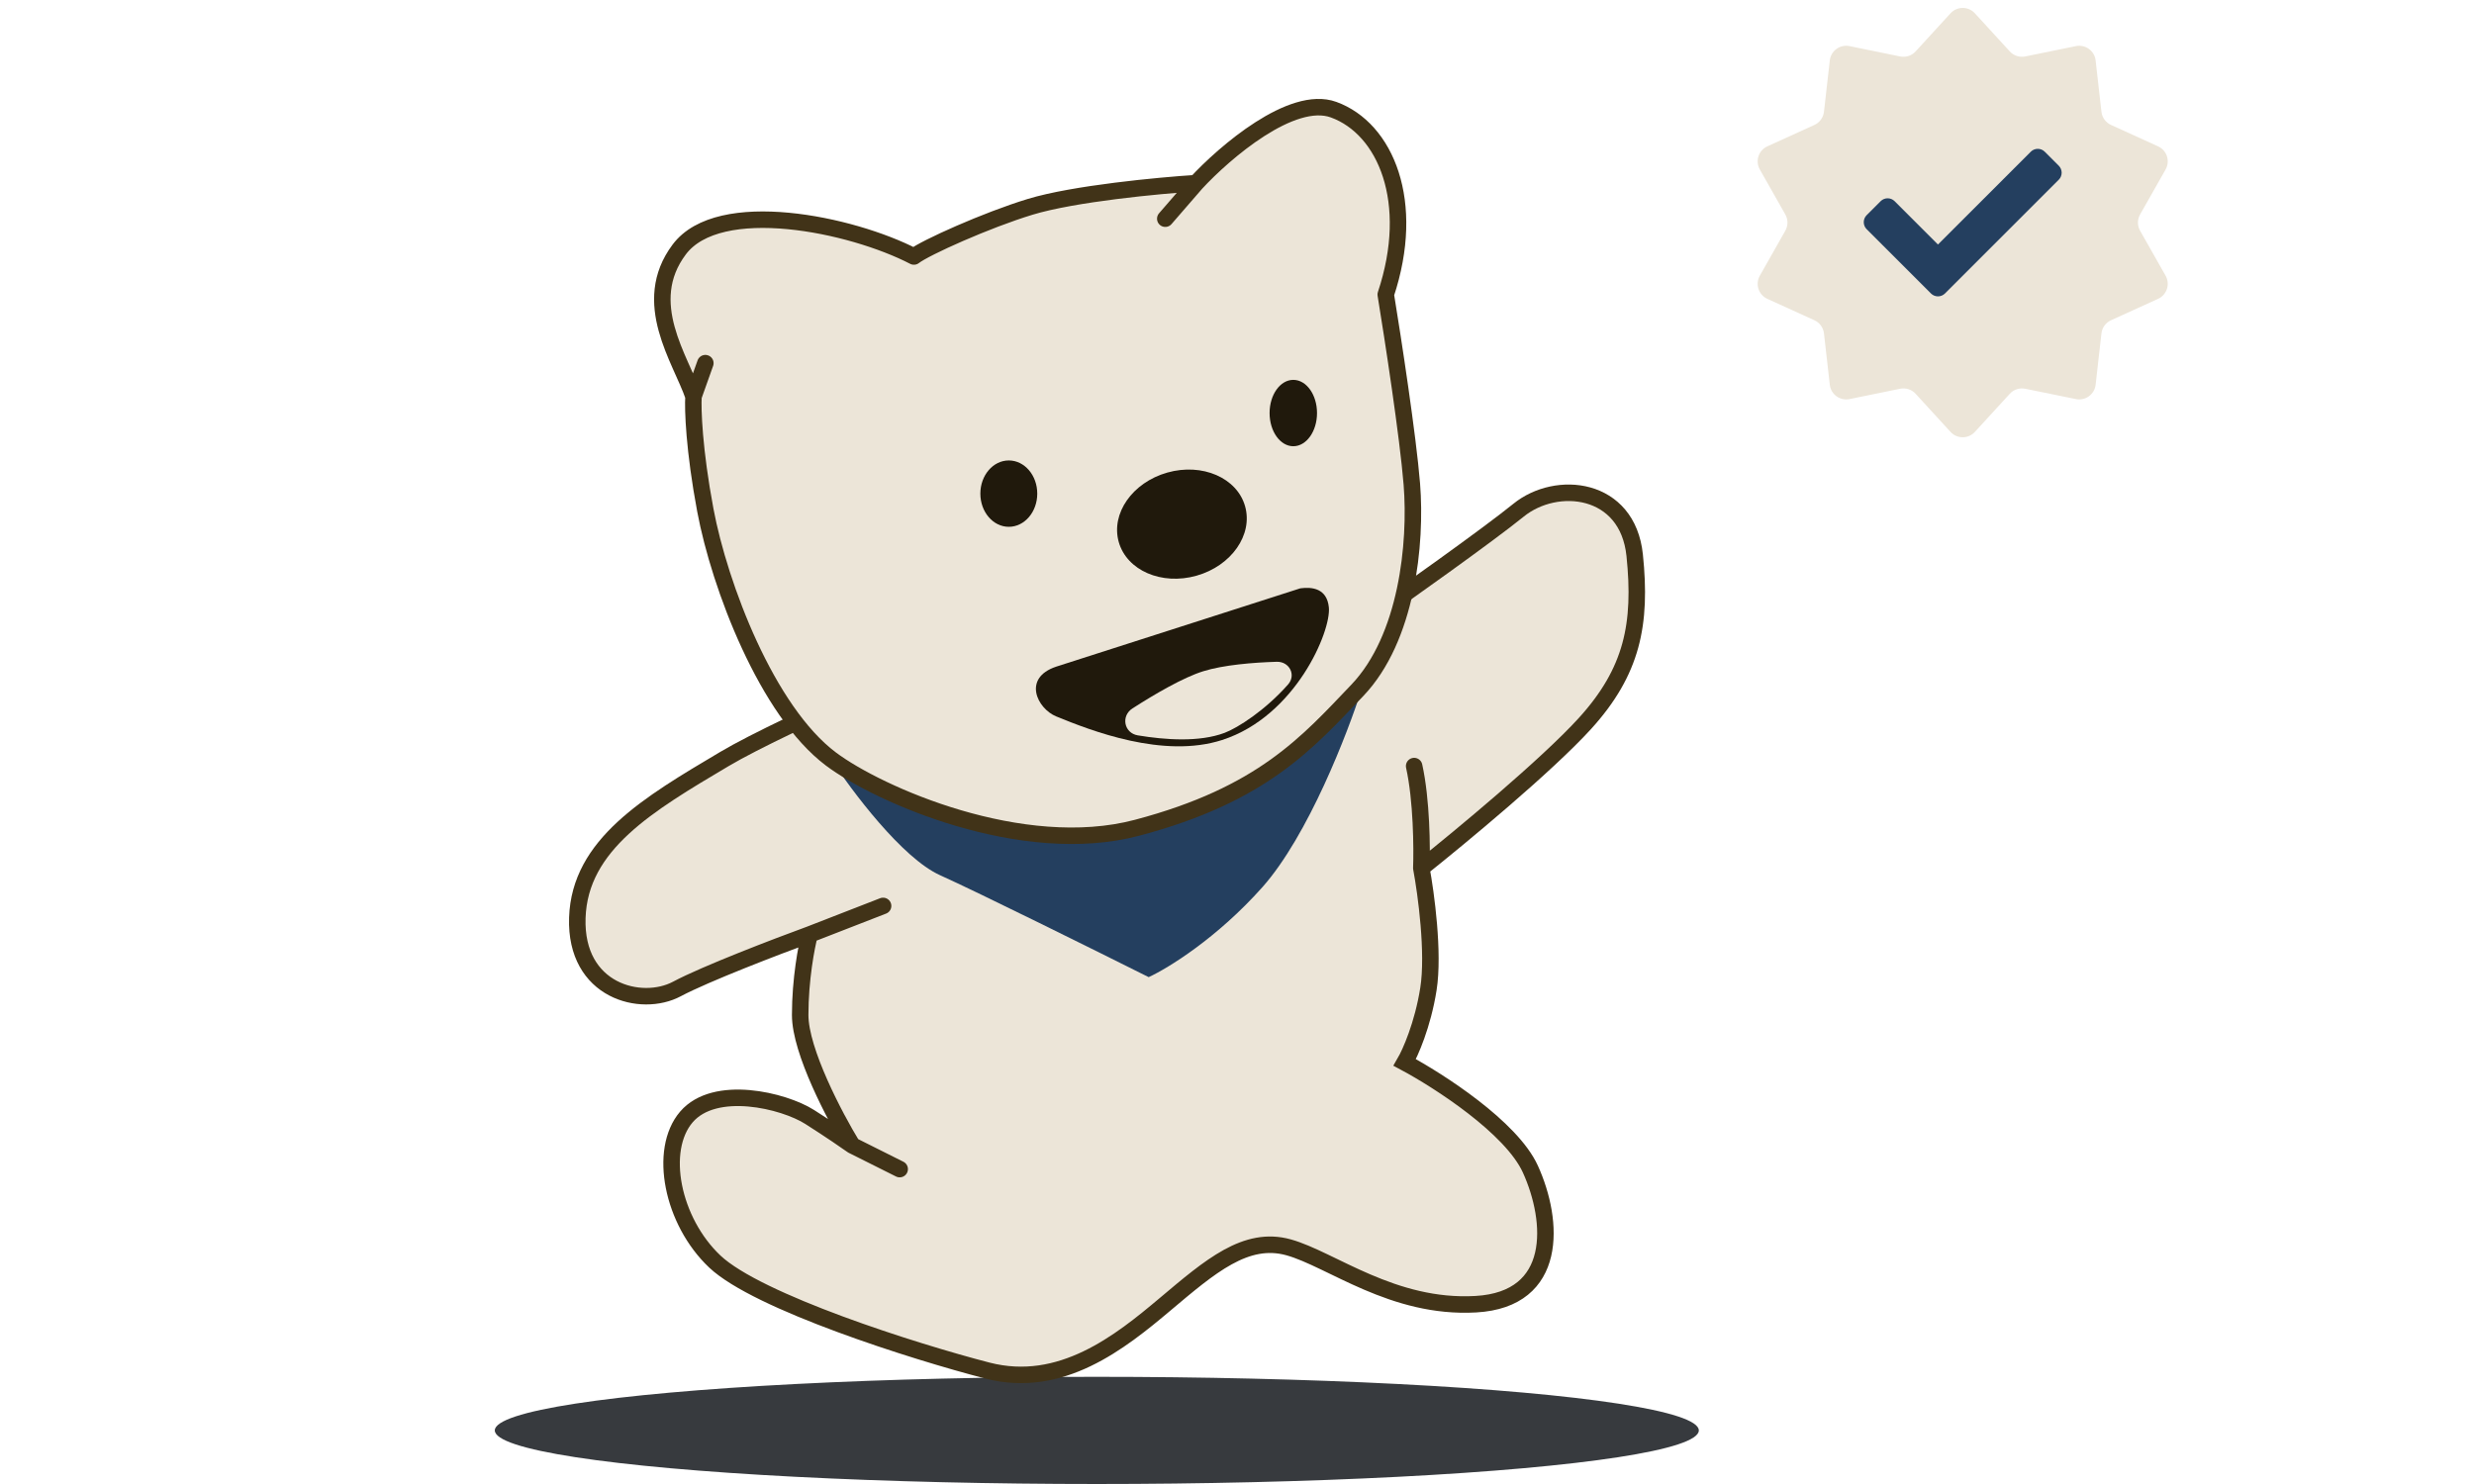 <svg width="300" height="180" viewBox="0 0 300 180" fill="none" xmlns="http://www.w3.org/2000/svg">
<ellipse cx="133" cy="173.5" rx="73" ry="6.5" fill="#373A3E"/>
<path d="M236.525 1.612C237.318 0.746 238.682 0.746 239.475 1.612L243.71 6.238C244.184 6.756 244.896 6.987 245.585 6.847L251.729 5.593C252.88 5.359 253.984 6.161 254.116 7.328L254.823 13.559C254.902 14.257 255.342 14.863 255.982 15.154L261.69 17.752C262.759 18.238 263.18 19.536 262.602 20.558L259.51 26.014C259.164 26.626 259.164 27.374 259.51 27.986L262.602 33.442C263.18 34.464 262.759 35.762 261.69 36.248L255.982 38.846C255.342 39.137 254.902 39.743 254.823 40.441L254.116 46.672C253.984 47.839 252.88 48.641 251.729 48.407L245.585 47.153C244.896 47.013 244.184 47.244 243.71 47.762L239.475 52.388C238.682 53.254 237.318 53.254 236.525 52.388L232.29 47.762C231.816 47.244 231.104 47.013 230.415 47.153L224.271 48.407C223.12 48.641 222.016 47.839 221.884 46.672L221.177 40.441C221.098 39.743 220.658 39.137 220.018 38.846L214.31 36.248C213.241 35.762 212.82 34.464 213.398 33.442L216.49 27.986C216.836 27.374 216.836 26.626 216.49 26.014L213.398 20.558C212.82 19.536 213.241 18.238 214.31 17.752L220.018 15.154C220.658 14.863 221.098 14.257 221.177 13.559L221.884 7.328C222.016 6.161 223.12 5.359 224.271 5.593L230.415 6.847C231.104 6.987 231.816 6.756 232.29 6.238L236.525 1.612Z" fill="#ECE5D8"/>
<path d="M234.151 35.598L226.351 27.798C225.883 27.329 225.883 26.569 226.351 26.101L228.048 24.404C228.517 23.935 229.277 23.935 229.746 24.404L235 29.658L246.254 18.404C246.723 17.935 247.483 17.935 247.952 18.404L249.649 20.101C250.117 20.569 250.117 21.329 249.649 21.798L235.849 35.598C235.38 36.066 234.62 36.066 234.151 35.598Z" fill="#243F5F"/>
<path d="M184.137 61.886C180.458 64.876 169.955 72.331 165.164 75.685L128.941 73.385C118.304 77.794 95.191 87.702 87.831 92.072L87.636 92.188C78.514 97.603 70.293 102.484 70.007 111.333C69.72 120.245 77.769 122.257 82.082 119.957C85.531 118.118 94.252 114.783 98.181 113.345C97.797 114.783 97.031 118.75 97.031 123.12C97.031 127.489 101.247 135.481 103.355 138.931C102.685 138.452 100.71 137.091 98.181 135.481C95.018 133.469 86.681 131.457 83.232 135.481C79.782 139.506 81.507 148.131 86.681 153.018C91.856 157.905 110.83 163.942 119.742 166.242C128.654 168.542 135.833 162.792 141.295 158.192C146.757 153.593 151.077 149.856 156.252 151.293C161.426 152.73 168.901 158.767 178.963 158.192C189.025 157.618 188.45 148.131 185.575 141.806C183.275 136.746 174.459 131.073 170.338 128.869C171.009 127.719 172.523 124.327 173.213 119.957C173.903 115.588 172.926 108.362 172.351 105.296C177.046 101.559 187.587 92.819 192.187 87.76C197.937 81.435 199.087 75.685 198.224 67.348C197.362 59.011 188.737 58.149 184.137 61.886Z" fill="#ECE5D8"/>
<path d="M172.351 105.296C177.046 101.559 187.587 92.819 192.187 87.76C197.937 81.435 199.087 75.685 198.224 67.348C197.362 59.011 188.737 58.149 184.137 61.886C180.458 64.876 169.955 72.331 165.164 75.685L128.941 73.385C118.304 77.794 95.191 87.702 87.831 92.072C78.632 97.534 70.295 102.421 70.007 111.333C69.72 120.245 77.769 122.257 82.082 119.957C85.531 118.118 94.252 114.783 98.181 113.345M172.351 105.296C172.926 108.362 173.903 115.588 173.213 119.957C172.523 124.327 171.009 127.719 170.338 128.869C174.459 131.073 183.275 136.746 185.575 141.806C188.45 148.131 189.025 157.618 178.963 158.192C168.901 158.767 161.426 152.73 156.252 151.293C151.077 149.856 146.757 153.593 141.295 158.192C135.833 162.792 128.654 168.542 119.742 166.242C110.83 163.942 91.856 157.905 86.681 153.018C81.507 148.131 79.782 139.506 83.232 135.481C86.681 131.457 95.018 133.469 98.181 135.481C100.71 137.091 102.685 138.452 103.355 138.931M172.351 105.296C172.442 102.891 172.395 97.048 171.481 92.92M103.355 138.931C101.247 135.481 97.031 127.489 97.031 123.12C97.031 118.75 97.797 114.783 98.181 113.345M103.355 138.931L109.097 141.806M98.181 113.345L107.085 109.881" stroke="#413318" stroke-width="2" stroke-linecap="round"/>
<path d="M153.09 107.596C158.609 101.386 163.439 88.91 165.164 83.447C159.222 83.16 145.902 82.757 140.153 83.447C134.403 84.137 111.501 89.484 100.768 92.072C103.259 95.905 109.392 104.089 113.992 106.158C118.592 108.228 132.774 115.262 139.29 118.52C141.59 117.466 147.57 113.805 153.09 107.596Z" fill="#243F5F"/>
<path d="M171.201 58.724C170.741 52.974 168.901 40.996 168.038 35.726C171.776 24.514 168.038 15.602 161.714 13.302C156.654 11.462 148.49 18.477 145.04 22.214C140.536 22.501 130.206 23.479 124.916 25.089C119.626 26.699 112.164 30.057 110.822 31.111C103.252 27.182 87.191 23.824 82.362 30.263C77.532 36.703 82.561 43.583 84.094 48.087C83.998 49.62 84.151 54.527 85.531 61.886C87.256 71.086 93.006 86.25 100.768 92.072C106.517 96.384 123.953 104.081 137.853 100.409C153.089 96.384 158.551 90.059 164.589 83.735C170.626 77.41 171.776 65.911 171.201 58.724Z" fill="#ECE5D8"/>
<path d="M84.094 48.087C83.998 49.62 84.151 54.527 85.531 61.886C87.256 71.086 93.006 86.25 100.768 92.072C106.517 96.384 123.953 104.081 137.853 100.409C153.089 96.384 158.551 90.059 164.589 83.735C170.626 77.41 171.776 65.911 171.201 58.724C170.741 52.974 168.901 40.996 168.038 35.726C171.776 24.514 168.038 15.602 161.714 13.302C156.654 11.462 148.49 18.477 145.04 22.214M84.094 48.087C82.561 43.583 77.532 36.703 82.362 30.263C87.191 23.824 103.252 27.182 110.822 31.111C112.164 30.057 119.626 26.699 124.916 25.089C130.206 23.479 140.536 22.501 145.04 22.214M84.094 48.087L85.531 44.048M145.04 22.214L141.303 26.526" stroke="#413318" stroke-width="2" stroke-linecap="round" stroke-linejoin="round"/>
<path d="M157.682 71.359L128.079 80.86C123.939 82.24 125.779 85.956 128.078 86.897C132.295 88.622 141.065 92.057 148.195 89.757C157.107 86.883 161.426 76.548 161.139 73.673C160.909 71.373 159.119 71.167 157.682 71.359Z" fill="#20190C"/>
<path d="M145.895 81.421C148.351 80.653 151.968 80.355 154.814 80.27C156.349 80.225 157.206 81.871 156.191 83.022C153.438 86.147 150.095 88.29 148.482 88.895C145.417 90.044 141.289 89.747 137.968 89.194C136.3 88.916 135.899 86.844 137.321 85.929C140.05 84.171 143.503 82.168 145.895 81.421Z" fill="#ECE5D8"/>
<ellipse cx="156.827" cy="50.1" rx="2.875" ry="4.025" fill="#20190C"/>
<ellipse cx="143.321" cy="63.575" rx="6.5" ry="7.961" transform="rotate(74.22 143.321 63.575)" fill="#20190C"/>
<ellipse cx="122.329" cy="59.874" rx="3.45" ry="4.025" fill="#20190C"/>
</svg>
